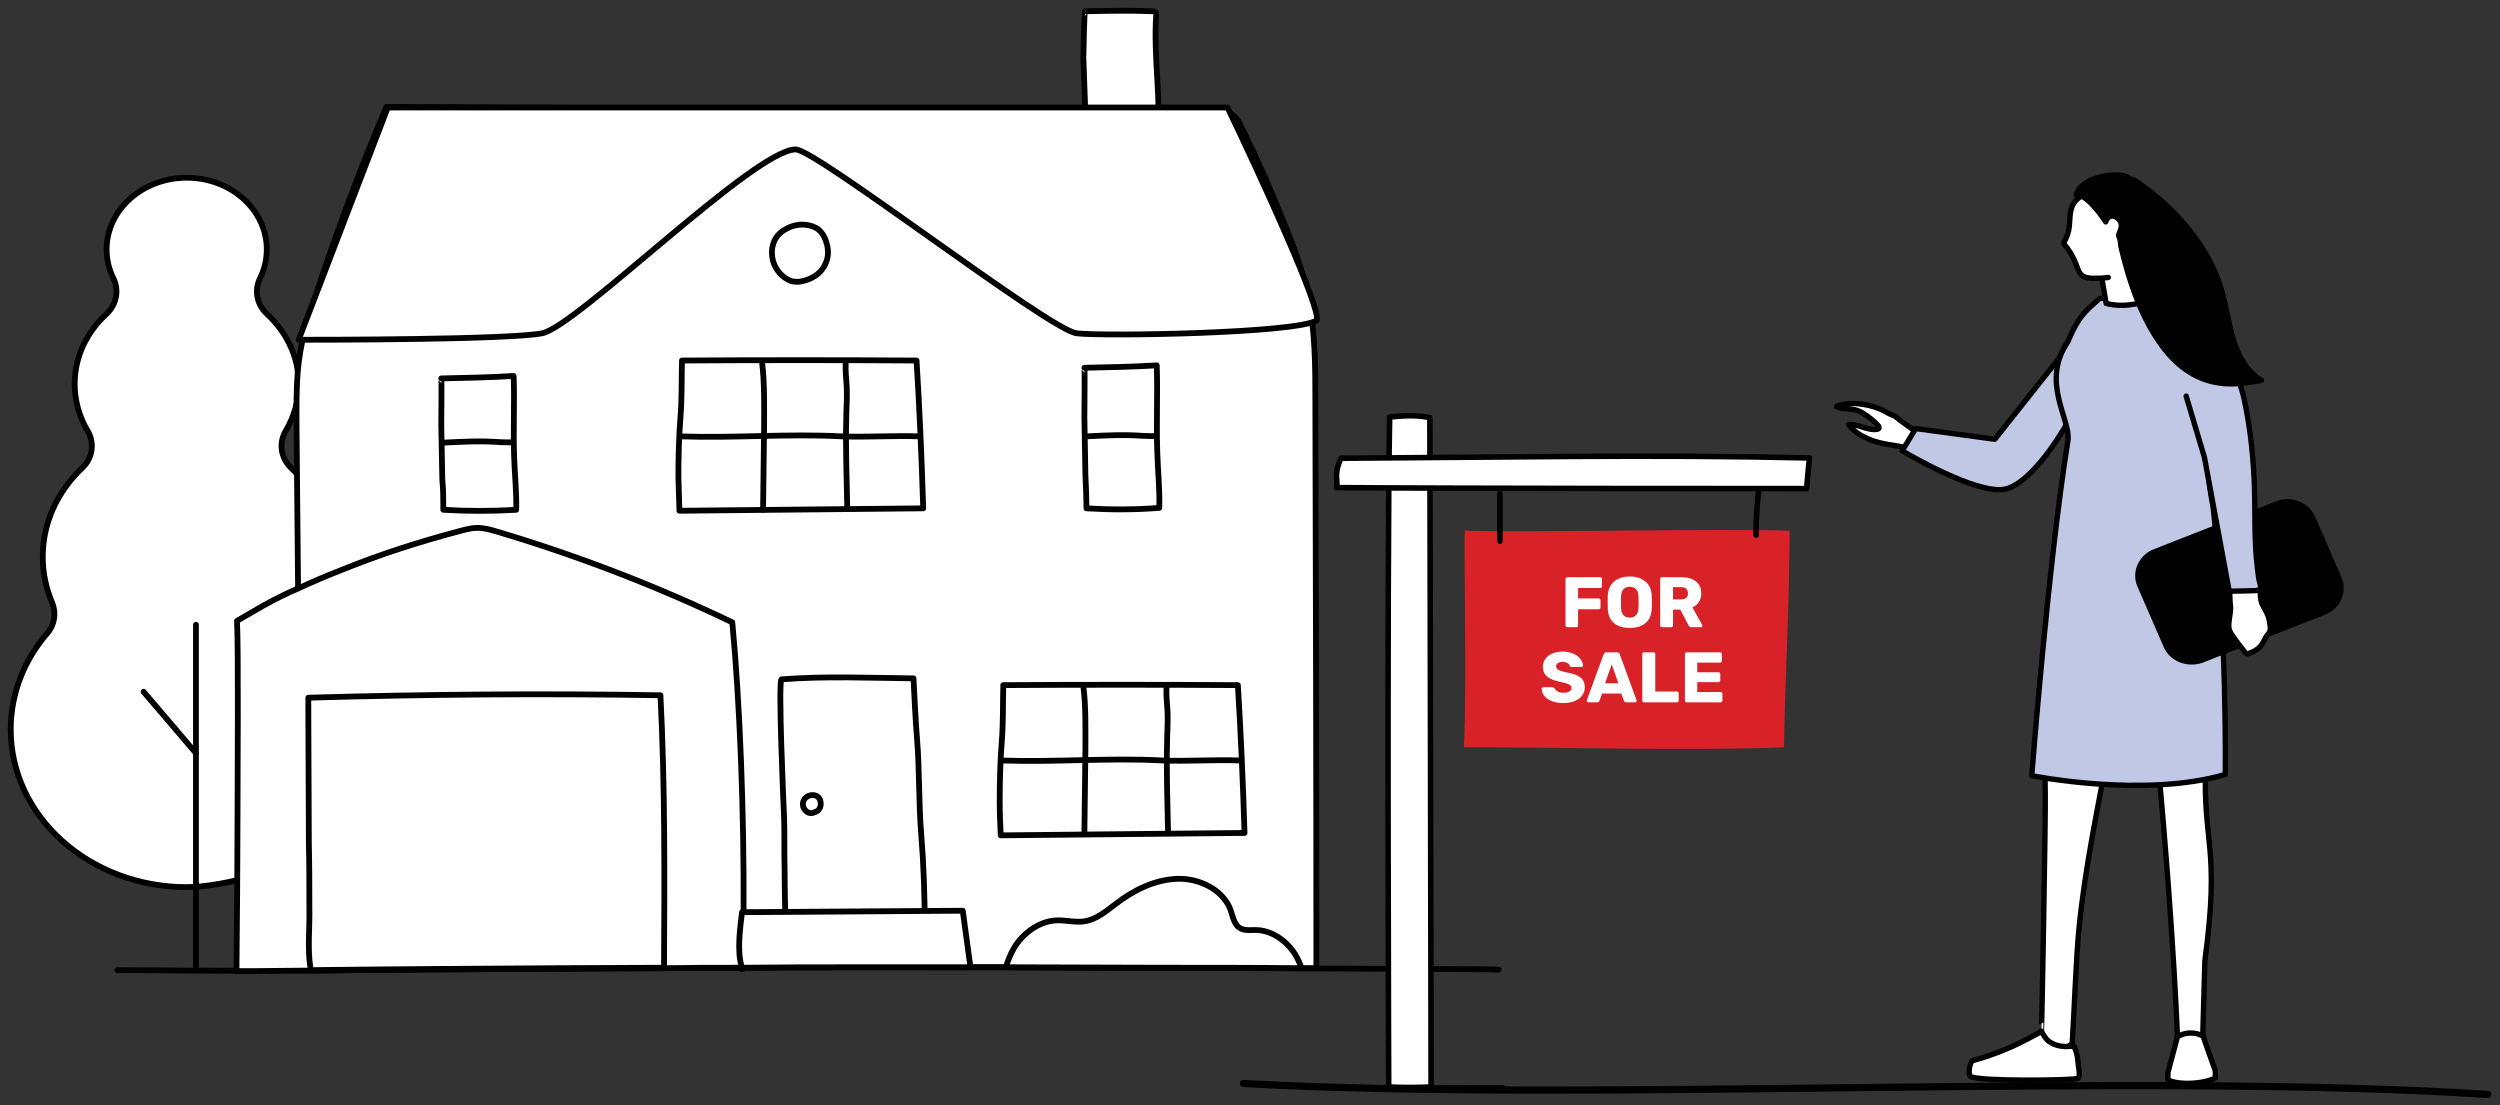 <svg width="233" height="103" viewBox="0 0 233 103" fill="none" xmlns="http://www.w3.org/2000/svg">
<rect x="0" y="0" width="233" height="103" fill="#333333" stroke="none"/>
<g style="mix-blend-mode:multiply">
<path d="M30.792 49.18C30.226 47.333 28.52 44.917 27.129 43.608C26.171 42.698 25.959 41.293 26.622 40.175C27.396 38.865 27.838 37.374 27.838 35.787C27.838 33.255 26.714 30.957 24.89 29.275C23.941 28.399 23.674 27.064 24.236 25.928C24.641 25.104 24.863 24.203 24.863 23.249C24.863 19.555 21.527 16.564 17.4 16.564C13.281 16.564 9.937 19.555 9.937 23.249C9.937 24.203 10.158 25.104 10.563 25.928C11.125 27.064 10.858 28.399 9.909 29.275C8.085 30.957 6.961 33.255 6.961 35.787C6.961 37.374 7.403 38.865 8.177 40.175C8.841 41.293 8.629 42.706 7.67 43.608C5.386 45.767 3.985 48.681 3.985 51.889C3.985 53.389 4.289 54.828 4.851 56.146C5.257 57.109 5.109 58.21 4.409 59.017C2.271 61.496 1 64.609 1 67.982C1 76.098 8.343 82.68 17.4 82.68C20.698 82.68 28.028 81.012 31.447 77.315C34.474 74.041 36.475 65.56 31.033 59.526C30.33 58.746 29.503 58.008 28.537 57.326C29.762 55.161 30.566 53.214 30.849 51.608C31.012 50.675 31 49.858 30.792 49.18Z" fill="white" stroke="black" stroke-width="0.54" stroke-miterlimit="10" stroke-linecap="round" stroke-linejoin="round"/>
<path d="M18.263 58.227V90.05" stroke="black" stroke-width="0.54" stroke-miterlimit="10" stroke-linecap="round" stroke-linejoin="round"/>
<path d="M13.38 64.471L18.263 70.195" stroke="black" stroke-width="0.54" stroke-miterlimit="10" stroke-linecap="round" stroke-linejoin="round"/>
<path d="M122.687 90.236C122.208 90.236 121.778 90.236 121.299 90.236C116.898 90.191 112.498 90.191 108.049 90.191C103.265 90.191 98.529 90.146 93.746 90.146C92.646 90.146 91.498 90.146 90.397 90.146C86.905 90.146 83.461 90.146 79.969 90.146C76.382 90.146 72.794 90.146 69.158 90.191C69.158 90.236 69.158 90.281 69.158 90.326C69.158 90.281 69.11 90.236 69.11 90.191C66.671 90.191 64.279 90.191 61.839 90.236C58.491 90.236 55.094 90.281 51.746 90.281C44.14 90.326 36.534 90.371 28.928 90.461C28.689 90.461 28.498 90.461 28.259 90.461C28.211 87.31 28.163 84.159 28.115 81.007C27.971 72.273 27.876 63.584 27.78 54.851C27.732 49.808 27.684 44.721 27.637 39.679C27.637 37.428 27.589 35.132 27.971 32.881C28.259 31.08 28.833 29.324 29.407 27.569C31.368 21.626 33.568 15.728 36.008 9.966C61.744 10.101 87.479 10.236 113.167 10.371C113.741 10.371 114.363 10.371 114.842 10.686C115.272 10.956 115.511 11.406 115.703 11.857C117.138 14.738 118.429 17.664 119.625 20.636C120.534 22.887 121.395 25.137 121.873 27.479C122.591 30.765 122.591 34.142 122.591 37.473C122.639 55.031 122.687 72.633 122.687 90.236Z" fill="white" stroke="black" stroke-width="0.54" stroke-miterlimit="10" stroke-linecap="round" stroke-linejoin="round"/>
<path d="M63.322 47.602C70.88 47.512 78.486 47.467 86.044 47.377C85.901 42.785 85.709 38.193 85.422 33.601C78.151 33.556 70.832 33.556 63.561 33.601C63.514 35.357 63.561 37.158 63.418 38.913C63.274 40.759 63.227 42.605 63.227 44.451C63.274 45.531 63.274 46.567 63.322 47.602Z" fill="white" stroke="black" stroke-width="0.54" stroke-miterlimit="10" stroke-linecap="round" stroke-linejoin="round"/>
<path d="M71.023 33.736C71.263 35.717 71.215 37.698 71.215 39.724C71.167 42.335 71.167 44.901 71.119 47.512C71.119 47.422 71.119 47.377 71.119 47.287" fill="white"/>
<path d="M71.023 33.736C71.263 35.717 71.215 37.698 71.215 39.724C71.167 42.335 71.167 44.901 71.119 47.512C71.119 47.422 71.119 47.377 71.119 47.287" stroke="black" stroke-width="0.54" stroke-miterlimit="10" stroke-linecap="round" stroke-linejoin="round"/>
<path d="M78.821 33.736C78.773 34.502 78.868 35.312 78.916 36.077C78.964 37.113 78.868 38.148 78.868 39.184C78.821 40.444 78.868 41.705 78.868 42.965C78.916 44.451 78.916 45.937 78.964 47.422" fill="white"/>
<path d="M78.821 33.736C78.773 34.502 78.868 35.312 78.916 36.077C78.964 37.113 78.868 38.148 78.868 39.184C78.821 40.444 78.868 41.705 78.868 42.965C78.916 44.451 78.916 45.937 78.964 47.422" stroke="black" stroke-width="0.54" stroke-miterlimit="10" stroke-linecap="round" stroke-linejoin="round"/>
<path d="M85.662 40.67C83.27 40.58 80.83 40.76 78.438 40.67C73.463 40.4 68.441 40.85 63.418 40.67" fill="white"/>
<path d="M85.662 40.67C83.27 40.58 80.83 40.76 78.438 40.67C73.463 40.4 68.441 40.85 63.418 40.67" stroke="black" stroke-width="0.54" stroke-miterlimit="10" stroke-linecap="round" stroke-linejoin="round"/>
<path d="M93.267 77.855C100.826 77.765 108.432 77.72 115.99 77.63C115.846 73.038 115.655 68.446 115.368 63.854C108.097 63.809 100.778 63.809 93.507 63.854C93.459 65.61 93.507 67.411 93.363 69.166C93.22 71.012 93.172 72.858 93.172 74.704C93.172 75.739 93.22 76.82 93.267 77.855Z" fill="white" stroke="black" stroke-width="0.54" stroke-miterlimit="10" stroke-linecap="round" stroke-linejoin="round"/>
<path d="M100.969 63.945C101.208 65.926 101.16 67.907 101.16 69.933C101.112 72.544 101.112 75.11 101.064 77.721C101.064 77.631 101.064 77.586 101.064 77.496" fill="white"/>
<path d="M100.969 63.945C101.208 65.926 101.16 67.907 101.16 69.933C101.112 72.544 101.112 75.11 101.064 77.721C101.064 77.631 101.064 77.586 101.064 77.496" stroke="black" stroke-width="0.54" stroke-miterlimit="10" stroke-linecap="round" stroke-linejoin="round"/>
<path d="M108.719 63.99C108.671 64.756 108.767 65.566 108.815 66.331C108.863 67.367 108.767 68.402 108.767 69.438C108.719 70.698 108.767 71.959 108.767 73.219C108.815 74.705 108.815 76.191 108.863 77.676" fill="white"/>
<path d="M108.719 63.99C108.671 64.756 108.767 65.566 108.815 66.331C108.863 67.367 108.767 68.402 108.767 69.438C108.719 70.698 108.767 71.959 108.767 73.219C108.815 74.705 108.815 76.191 108.863 77.676" stroke="black" stroke-width="0.54" stroke-miterlimit="10" stroke-linecap="round" stroke-linejoin="round"/>
<path d="M115.559 70.877C113.167 70.787 110.728 70.967 108.336 70.877C103.361 70.607 98.338 71.057 93.315 70.877" fill="white"/>
<path d="M115.559 70.877C113.167 70.787 110.728 70.967 108.336 70.877C103.361 70.607 98.338 71.057 93.315 70.877" stroke="black" stroke-width="0.54" stroke-miterlimit="10" stroke-linecap="round" stroke-linejoin="round"/>
<path d="M101.256 47.378C103.504 47.513 105.8 47.513 108.048 47.333C108.096 45.577 107.905 43.821 107.857 42.11C107.761 39.409 107.905 36.753 107.809 34.052C105.561 34.187 103.313 34.232 101.064 34.277C101.112 34.277 101.064 38.554 101.064 38.869C101.112 40.67 101.112 42.471 101.16 44.271C101.208 45.352 101.256 46.342 101.256 47.378Z" fill="white" stroke="black" stroke-width="0.54" stroke-miterlimit="10" stroke-linecap="round" stroke-linejoin="round"/>
<path d="M107.762 40.624C107.379 40.669 106.948 40.624 106.566 40.624C104.796 40.489 103.026 40.578 101.256 40.669" fill="white"/>
<path d="M107.762 40.624C107.379 40.669 106.948 40.624 106.566 40.624C104.796 40.489 103.026 40.578 101.256 40.669" stroke="black" stroke-width="0.54" stroke-miterlimit="10" stroke-linecap="round" stroke-linejoin="round"/>
<path d="M41.317 47.513C43.566 47.648 45.862 47.648 48.11 47.513C48.158 45.892 47.967 44.226 47.919 42.605C47.823 40.084 47.967 37.563 47.871 35.042C45.623 35.177 43.374 35.222 41.126 35.267C41.174 35.267 41.126 39.274 41.126 39.589C41.174 41.3 41.174 42.965 41.222 44.676C41.317 45.622 41.317 46.567 41.317 47.513Z" fill="white" stroke="black" stroke-width="0.54" stroke-miterlimit="10" stroke-linecap="round" stroke-linejoin="round"/>
<path d="M47.823 41.209C47.44 41.255 47.01 41.209 46.627 41.209C44.857 41.074 43.087 41.164 41.317 41.255" fill="white"/>
<path d="M47.823 41.209C47.44 41.255 47.01 41.209 46.627 41.209C44.857 41.074 43.087 41.164 41.317 41.255" stroke="black" stroke-width="0.54" stroke-miterlimit="10" stroke-linecap="round" stroke-linejoin="round"/>
<path d="M72.077 24.417C72.268 25.003 72.651 25.543 73.177 25.903C73.368 26.038 73.56 26.128 73.799 26.218C74.038 26.264 74.277 26.264 74.469 26.264C75.091 26.174 75.665 25.948 76.143 25.588C76.621 25.228 76.956 24.688 77.1 24.102C77.243 23.517 77.147 22.931 76.956 22.391C76.813 22.031 76.621 21.671 76.286 21.401C75.952 21.13 75.521 20.995 75.043 20.95C74.708 20.905 74.325 20.95 73.99 21.04C73.656 21.13 73.368 21.265 73.081 21.446C72.029 22.076 71.742 23.292 72.077 24.417Z" fill="white" stroke="black" stroke-width="0.54" stroke-miterlimit="10" stroke-linecap="round" stroke-linejoin="round"/>
<path d="M101.304 13.793C101.782 13.973 102.26 13.928 102.787 13.928C103.6 13.883 104.413 13.838 105.226 13.793C106.039 13.748 106.9 13.703 107.714 13.658C107.761 13.658 107.809 13.658 107.809 13.613C107.809 13.568 107.857 13.568 107.857 13.523C108.288 9.471 107.474 5.419 107.761 1.367C107.761 1.277 107.761 1.187 107.714 1.142C107.666 1.097 107.57 1.052 107.474 1.052C105.37 0.962 103.265 1.007 101.112 1.052C101.064 1.052 100.969 4.879 100.969 5.374C101.017 7.13 101.112 8.93 101.16 10.686C101.208 11.767 101.256 12.802 101.304 13.793Z" fill="white" stroke="black" stroke-width="0.54" stroke-miterlimit="10" stroke-linecap="round" stroke-linejoin="round"/>
<path d="M73.224 86.544C77.529 86.814 81.882 86.859 86.188 86.589C86.188 83.618 86.092 80.647 85.853 77.675C85.614 74.749 85.709 71.823 85.47 68.896C85.326 67.186 85.231 64.935 85.135 63.224C80.973 63.179 77.003 62.999 72.841 63.314C72.506 63.359 73.033 75.244 73.081 76.28C73.128 77.9 73.081 79.566 73.128 81.187C73.128 82.988 73.176 84.743 73.224 86.544Z" fill="white" stroke="black" stroke-width="0.54" stroke-miterlimit="10" stroke-linecap="round" stroke-linejoin="round"/>
<path d="M74.851 75.155C74.947 75.47 75.234 75.785 75.568 75.785C75.76 75.785 75.951 75.695 76.142 75.605C76.238 75.56 76.286 75.515 76.334 75.425C76.477 75.245 76.525 74.975 76.477 74.75C76.334 73.669 74.612 74.029 74.851 75.155Z" fill="white" stroke="black" stroke-width="0.54" stroke-miterlimit="10" stroke-linecap="round" stroke-linejoin="round"/>
<path d="M69.206 90.19C69.206 90.235 69.206 90.28 69.206 90.325C69.206 90.28 69.158 90.235 69.158 90.19H69.206Z" fill="white" stroke="black" stroke-width="0.54" stroke-miterlimit="10" stroke-linecap="round" stroke-linejoin="round"/>
<path d="M10.942 90.417C15.104 90.417 19.696 90.507 23.715 90.462C33.09 90.372 42.418 90.282 51.794 90.237C61.218 90.192 70.594 90.147 80.017 90.147C89.393 90.147 98.721 90.147 108.097 90.192C117.473 90.237 126.849 90.282 136.225 90.327C137.373 90.327 138.521 90.327 139.669 90.372" fill="white"/>
<path d="M10.942 90.417C15.104 90.417 19.696 90.507 23.715 90.462C33.09 90.372 42.418 90.282 51.794 90.237C61.218 90.192 70.594 90.147 80.017 90.147C89.393 90.147 98.721 90.147 108.097 90.192C117.473 90.237 126.849 90.282 136.225 90.327C137.373 90.327 138.521 90.327 139.669 90.372" stroke="black" stroke-width="0.54" stroke-miterlimit="10" stroke-linecap="round" stroke-linejoin="round"/>
<path d="M69.302 84.969C69.302 86.77 69.254 88.481 69.206 90.191C69.206 90.236 69.206 90.281 69.206 90.326C69.206 90.281 69.158 90.236 69.158 90.191C66.719 90.191 64.327 90.191 61.887 90.236C58.539 90.236 55.142 90.281 51.794 90.281C44.188 90.326 36.582 90.371 28.976 90.461C28.737 90.461 28.546 90.461 28.306 90.461C26.776 90.461 25.293 90.506 23.762 90.506C23.188 90.506 22.614 90.506 22.04 90.506C22.088 85.779 22.136 79.792 22.136 76.415C22.136 72.543 22.231 60.478 22.088 57.867C24.193 56.651 24.958 56.156 26.489 55.436C26.919 55.211 27.35 55.031 27.78 54.851C29.12 54.22 30.507 53.635 31.894 53.095C35.434 51.654 39.117 50.484 42.849 49.493C43.518 49.313 44.188 49.133 44.906 49.223C45.384 49.268 45.815 49.403 46.293 49.538C53.851 51.789 61.218 54.626 68.249 58.002C68.967 65.61 69.35 75.875 69.302 84.969Z" fill="white" stroke="black" stroke-width="0.54" stroke-miterlimit="10" stroke-linecap="round" stroke-linejoin="round"/>
<path d="M61.888 90.191C58.539 90.191 55.143 90.236 51.794 90.236C44.188 90.281 36.582 90.326 28.977 90.416C28.977 90.326 28.929 90.236 28.929 90.191C28.642 88.39 28.881 86.409 28.833 84.564C28.833 82.583 28.833 80.557 28.785 78.576C28.785 74.569 28.737 70.562 28.737 66.556C28.737 66.06 28.737 65.565 28.737 65.025C39.692 64.71 50.598 64.62 61.553 64.8C61.983 73.263 61.935 81.727 61.888 90.191Z" fill="white" stroke="black" stroke-width="0.54" stroke-miterlimit="10" stroke-linecap="round" stroke-linejoin="round"/>
<path d="M90.446 90.147C86.954 90.147 83.51 90.147 80.017 90.147C76.43 90.147 72.842 90.147 69.207 90.192C69.207 90.237 69.207 90.282 69.207 90.327C69.207 90.282 69.159 90.237 69.159 90.192C68.633 88.706 69.015 86.275 69.159 85.014C69.207 85.014 69.254 85.014 69.302 85.014C76.095 84.969 82.888 84.924 89.728 84.879C89.967 86.59 90.207 88.391 90.446 90.147Z" fill="white" stroke="black" stroke-width="0.54" stroke-miterlimit="10" stroke-linecap="round" stroke-linejoin="round"/>
<path d="M121.3 90.236C116.899 90.191 112.498 90.191 108.049 90.191C103.265 90.191 98.53 90.146 93.746 90.146C93.937 89.516 94.177 88.93 94.511 88.345C95.325 86.995 96.808 85.869 98.434 85.779C99.295 85.734 100.204 86.004 101.065 85.869C102.213 85.689 103.074 84.924 103.983 84.248C105.609 82.988 107.571 81.997 109.675 81.907C111.78 81.817 114.029 82.943 114.698 84.834C114.937 85.509 115.033 86.319 115.751 86.589C116.133 86.725 116.516 86.68 116.899 86.68C118.477 86.635 119.912 87.67 120.726 88.975C120.965 89.381 121.156 89.786 121.3 90.236Z" fill="white" stroke="black" stroke-width="0.54" stroke-miterlimit="10" stroke-linecap="round" stroke-linejoin="round"/>
<path d="M36.141 10.02L27.835 31.666C30.071 31.666 47.322 31.666 50.517 31.065C53.711 30.464 70.323 13.928 74.156 13.928C76.073 13.928 97.796 30.765 100.352 31.065C102.908 31.366 120.797 31.065 122.714 29.863C123.225 28.901 117.39 16.233 114.408 10.02H36.141Z" fill="white" stroke="black" stroke-width="0.54" stroke-miterlimit="10" stroke-linecap="round" stroke-linejoin="round"/>
</g>
<path d="M166.785 49.474C161.209 49.223 140.91 49.675 136.525 49.449C136.408 50.931 136.728 63.895 136.438 69.649C145.963 69.624 156.766 70 166.262 69.649C166.378 63.116 166.785 56.082 166.785 49.474Z" fill="#D92228"/>
<path d="M163.919 45.682C163.767 46.703 163.641 48.866 163.666 49.888" stroke="black" stroke-width="0.518" stroke-miterlimit="10" stroke-linecap="round" stroke-linejoin="round"/>
<path d="M139.79 45.99C139.79 47.25 139.79 49.175 139.79 50.434" stroke="black" stroke-width="0.518" stroke-miterlimit="10" stroke-linecap="round" stroke-linejoin="round"/>
<path d="M129.43 101.306C129.43 103.442 129.242 53.728 129.516 38.865C130.783 38.743 131.993 38.652 133.261 38.927C133.304 54.033 133.347 86.199 133.376 101.306C131.936 101.367 130.74 101.367 129.43 101.306Z" fill="white" stroke="black" stroke-width="0.518" stroke-miterlimit="10" stroke-linecap="round" stroke-linejoin="round"/>
<path d="M140.034 101.372C134.883 101.42 130.667 101.42 126.173 101.372Z" fill="white"/>
<path d="M140.034 101.372C134.883 101.42 130.667 101.42 126.173 101.372" stroke="black" stroke-width="0.518" stroke-miterlimit="10" stroke-linecap="round" stroke-linejoin="round"/>
<path d="M231.857 102C198.491 99.862 148.535 102.777 115.887 100.98" stroke="black" stroke-width="0.671" stroke-miterlimit="10" stroke-linecap="round" stroke-linejoin="round"/>
<path d="M168.374 45.538C165.795 45.538 136.567 45.538 124.558 45.443C124.608 45.184 124.608 44.953 124.583 44.695C124.507 44.029 124.659 43.362 124.987 42.709C139.576 42.628 154.064 42.342 168.652 42.682C168.526 43.607 168.475 44.613 168.374 45.538Z" fill="white" stroke="black" stroke-width="0.518" stroke-miterlimit="10" stroke-linecap="round" stroke-linejoin="round"/>
<path d="M146.073 58.456C146.028 58.456 145.988 58.441 145.953 58.41C145.922 58.374 145.906 58.334 145.906 58.29V53.962C145.906 53.913 145.922 53.874 145.953 53.843C145.988 53.811 146.028 53.796 146.073 53.796H149.135C149.184 53.796 149.224 53.811 149.255 53.843C149.286 53.874 149.302 53.913 149.302 53.962V54.635C149.302 54.679 149.286 54.719 149.255 54.755C149.224 54.786 149.184 54.801 149.135 54.801H147.078V55.78H149.002C149.051 55.78 149.091 55.798 149.122 55.833C149.153 55.864 149.168 55.904 149.168 55.953V56.619C149.168 56.663 149.153 56.703 149.122 56.739C149.091 56.77 149.051 56.785 149.002 56.785H147.078V58.29C147.078 58.338 147.062 58.378 147.031 58.41C147 58.441 146.96 58.456 146.912 58.456H146.073ZM151.893 58.523C151.267 58.523 150.775 58.37 150.415 58.063C150.056 57.757 149.865 57.307 149.843 56.712C149.838 56.583 149.836 56.392 149.836 56.139C149.836 55.882 149.838 55.689 149.843 55.56C149.865 54.974 150.058 54.524 150.422 54.209C150.79 53.889 151.281 53.729 151.893 53.729C152.506 53.729 152.996 53.889 153.364 54.209C153.733 54.524 153.926 54.974 153.944 55.56C153.952 55.818 153.957 56.011 153.957 56.139C153.957 56.264 153.952 56.454 153.944 56.712C153.921 57.307 153.731 57.757 153.371 58.063C153.012 58.37 152.519 58.523 151.893 58.523ZM151.893 57.564C152.137 57.564 152.33 57.491 152.472 57.344C152.619 57.198 152.696 56.974 152.705 56.672C152.714 56.414 152.719 56.233 152.719 56.126C152.719 56.011 152.714 55.829 152.705 55.58C152.696 55.278 152.619 55.054 152.472 54.908C152.326 54.761 152.133 54.688 151.893 54.688C151.653 54.688 151.46 54.761 151.314 54.908C151.172 55.054 151.094 55.278 151.081 55.58C151.076 55.704 151.074 55.886 151.074 56.126C151.074 56.361 151.076 56.543 151.081 56.672C151.094 56.974 151.172 57.198 151.314 57.344C151.456 57.491 151.649 57.564 151.893 57.564ZM154.895 58.456C154.851 58.456 154.811 58.441 154.775 58.41C154.744 58.374 154.729 58.334 154.729 58.29V53.962C154.729 53.913 154.744 53.874 154.775 53.843C154.811 53.811 154.851 53.796 154.895 53.796H156.706C157.287 53.796 157.74 53.929 158.064 54.195C158.392 54.457 158.557 54.83 158.557 55.314C158.557 55.624 158.483 55.889 158.337 56.106C158.19 56.324 157.988 56.49 157.731 56.605L158.643 58.243C158.656 58.27 158.663 58.294 158.663 58.316C158.663 58.352 158.648 58.385 158.616 58.416C158.59 58.443 158.559 58.456 158.523 58.456H157.638C157.509 58.456 157.418 58.396 157.365 58.276L156.606 56.812H155.927V58.29C155.927 58.338 155.909 58.378 155.874 58.41C155.843 58.441 155.803 58.456 155.754 58.456H154.895ZM156.693 55.866C156.897 55.866 157.052 55.818 157.159 55.72C157.265 55.618 157.318 55.478 157.318 55.3C157.318 55.123 157.265 54.983 157.159 54.881C157.056 54.775 156.901 54.721 156.693 54.721H155.927V55.866H156.693ZM145.69 65.523C145.269 65.523 144.907 65.46 144.605 65.336C144.303 65.212 144.075 65.05 143.919 64.85C143.768 64.646 143.689 64.424 143.68 64.184C143.68 64.149 143.693 64.118 143.72 64.091C143.751 64.06 143.786 64.045 143.826 64.045H144.665C144.718 64.045 144.76 64.056 144.791 64.078C144.827 64.096 144.862 64.125 144.898 64.165C144.956 64.28 145.049 64.375 145.178 64.451C145.306 64.526 145.477 64.564 145.69 64.564C145.943 64.564 146.136 64.524 146.269 64.444C146.403 64.364 146.469 64.255 146.469 64.118C146.469 64.02 146.434 63.94 146.363 63.878C146.296 63.816 146.19 63.761 146.043 63.712C145.897 63.663 145.679 63.608 145.391 63.545C144.858 63.434 144.459 63.272 144.192 63.059C143.93 62.842 143.8 62.533 143.8 62.134C143.8 61.863 143.875 61.621 144.026 61.408C144.177 61.195 144.392 61.029 144.672 60.909C144.951 60.789 145.277 60.729 145.65 60.729C146.036 60.729 146.371 60.796 146.656 60.929C146.94 61.062 147.155 61.231 147.301 61.435C147.452 61.635 147.532 61.832 147.541 62.028C147.541 62.068 147.528 62.101 147.501 62.127C147.474 62.154 147.441 62.167 147.401 62.167H146.522C146.469 62.167 146.425 62.158 146.389 62.141C146.358 62.123 146.329 62.094 146.303 62.054C146.276 61.952 146.203 61.865 146.083 61.794C145.968 61.724 145.823 61.688 145.65 61.688C145.451 61.688 145.297 61.724 145.191 61.794C145.084 61.865 145.031 61.97 145.031 62.107C145.031 62.201 145.06 62.278 145.118 62.34C145.18 62.403 145.277 62.46 145.411 62.514C145.548 62.562 145.743 62.613 145.996 62.667C146.409 62.742 146.738 62.837 146.982 62.953C147.23 63.064 147.412 63.21 147.528 63.392C147.643 63.57 147.701 63.794 147.701 64.065C147.701 64.362 147.614 64.622 147.441 64.844C147.272 65.061 147.035 65.23 146.729 65.35C146.427 65.465 146.081 65.523 145.69 65.523ZM148.029 65.456C147.994 65.456 147.96 65.443 147.929 65.416C147.903 65.385 147.889 65.352 147.889 65.316C147.889 65.29 147.892 65.27 147.896 65.256L149.461 60.982C149.474 60.929 149.503 60.885 149.547 60.849C149.591 60.814 149.649 60.796 149.72 60.796H150.705C150.777 60.796 150.834 60.814 150.879 60.849C150.923 60.885 150.952 60.929 150.965 60.982L152.523 65.256L152.536 65.316C152.536 65.352 152.521 65.385 152.49 65.416C152.463 65.443 152.43 65.456 152.39 65.456H151.571C151.464 65.456 151.393 65.409 151.358 65.316L151.098 64.637H149.321L149.068 65.316C149.032 65.409 148.959 65.456 148.848 65.456H148.029ZM150.832 63.678L150.213 61.921L149.594 63.678H150.832ZM153.227 65.456C153.183 65.456 153.143 65.441 153.108 65.409C153.077 65.374 153.061 65.334 153.061 65.29V60.962C153.061 60.913 153.077 60.874 153.108 60.843C153.143 60.811 153.183 60.796 153.227 60.796H154.106C154.155 60.796 154.195 60.811 154.226 60.843C154.257 60.874 154.273 60.913 154.273 60.962V64.451H156.29C156.339 64.451 156.379 64.469 156.41 64.504C156.441 64.535 156.456 64.575 156.456 64.624V65.29C156.456 65.334 156.441 65.374 156.41 65.409C156.379 65.441 156.339 65.456 156.29 65.456H153.227ZM157.2 65.456C157.155 65.456 157.115 65.441 157.08 65.409C157.049 65.374 157.033 65.334 157.033 65.29V60.962C157.033 60.913 157.049 60.874 157.08 60.843C157.115 60.811 157.155 60.796 157.2 60.796H160.309C160.358 60.796 160.397 60.811 160.429 60.843C160.46 60.874 160.475 60.913 160.475 60.962V61.588C160.475 61.633 160.46 61.672 160.429 61.708C160.397 61.739 160.358 61.755 160.309 61.755H158.185V62.653H160.162C160.211 62.653 160.251 62.671 160.282 62.707C160.313 62.738 160.329 62.778 160.329 62.826V63.406C160.329 63.45 160.313 63.49 160.282 63.525C160.251 63.556 160.211 63.572 160.162 63.572H158.185V64.497H160.362C160.411 64.497 160.451 64.513 160.482 64.544C160.513 64.575 160.528 64.615 160.528 64.664V65.29C160.528 65.334 160.513 65.374 160.482 65.409C160.451 65.441 160.411 65.456 160.362 65.456H157.2Z" fill="white"/>
<path d="M180.201 41.094L178.701 40.326C178.701 40.326 176.999 39.136 176.756 38.906C176.634 38.791 176.472 38.714 176.35 38.676C176.148 38.599 175.986 38.522 175.783 38.407C175.134 38.023 174.364 37.793 173.594 37.678C172.824 37.563 172.054 37.601 171.284 37.793C171.243 37.793 171.162 37.832 171.162 37.908C171.77 38.177 172.5 38.062 173.108 38.254C173.432 38.369 173.716 38.561 173.999 38.753C174.364 39.021 174.729 39.29 175.013 39.636C175.094 39.712 175.175 39.866 175.094 39.943C175.053 39.981 174.972 40.019 174.932 40.019C174.04 40.135 173.189 39.52 172.297 39.559C172.743 40.211 173.472 40.633 174.202 40.941C174.932 41.248 175.742 41.401 176.553 41.516C176.756 41.555 176.999 41.593 177.202 41.631C177.283 41.67 177.364 41.67 177.445 41.746C177.485 41.785 177.485 41.785 177.526 41.823C177.85 42.13 179.39 42.169 179.593 42.399L180.201 41.094Z" fill="white" stroke="black" stroke-width="0.5" stroke-miterlimit="10" stroke-linecap="round" stroke-linejoin="round"/>
<path d="M195.442 28.929L185.917 40.94L178.54 39.942L177.283 42.015C177.283 42.015 184.214 46.159 186.89 45.584C189.524 44.969 192.483 39.751 192.483 39.751L195.442 28.929Z" fill="#C0C8E5" stroke="black" stroke-width="0.5" stroke-miterlimit="10" stroke-linecap="round" stroke-linejoin="round"/>
<path d="M190.618 74.02C190.618 72.984 190.578 71.91 190.578 70.874C190.578 69.838 190.578 68.763 190.537 67.727C190.537 67.113 190.213 65.731 190.821 65.309C191.145 65.079 191.713 65.156 192.118 65.156C192.726 65.156 193.334 65.156 193.901 65.156C194.874 65.156 195.888 65.156 196.86 65.386C197.022 65.424 197.185 65.501 197.266 65.616C197.347 65.731 197.306 65.885 197.266 66C197.063 66.998 196.901 67.996 196.698 68.955C195.604 74.865 194.307 80.813 193.739 86.761C193.496 89.217 193.293 94.781 193.131 97.237L190.942 99.079L190.253 96.355C190.294 96.393 190.659 76.054 190.618 74.02Z" fill="white" stroke="black" stroke-width="0.5" stroke-miterlimit="10" stroke-linecap="round" stroke-linejoin="round"/>
<path d="M205.576 71.028C205.251 78.703 206.954 78.742 205.495 89.525L205.292 96.663L202.981 97.737C202.981 97.737 202.657 87.414 201.117 71.028C200.671 66.116 205.94 62.279 205.576 71.028Z" fill="white" stroke="black" stroke-width="0.5" stroke-miterlimit="10" stroke-linecap="round" stroke-linejoin="round"/>
<path d="M200.347 28.008C202.252 28.124 205.697 29.62 206.265 31.501C206.67 34.072 204.643 38.907 206.265 47.273C207.562 59.054 207.4 72.178 207.4 72.178C199.779 74.404 189.362 72.293 189.362 72.293C189.362 72.293 190.862 52.76 192.726 41.094C193.051 39.137 190.132 35.645 192.726 31.846C193.74 29.39 194.388 29.006 195.685 27.817C195.847 27.74 198.725 27.893 200.347 28.008Z" fill="#C0C8E5" stroke="black" stroke-width="0.5" stroke-miterlimit="10" stroke-linecap="round" stroke-linejoin="round"/>
<path d="M195.685 24.708L196.293 28.278C198.319 28.815 200.306 27.971 200.306 27.971L198.928 23.672L195.685 24.708Z" fill="white" stroke="black" stroke-width="0.5" stroke-miterlimit="10" stroke-linecap="round" stroke-linejoin="round"/>
<path d="M205.332 96.584C204.967 96.354 204.602 96.277 204.116 96.277C203.67 96.277 203.265 96.431 202.94 96.623L202.049 99.962V100.614C202.049 100.614 202.049 100.614 202.049 100.653C202.535 100.883 203.305 100.998 204.197 100.96C205.129 100.921 205.98 100.73 206.467 100.461V99.808L205.332 96.584Z" fill="white" stroke="black" stroke-width="0.5" stroke-miterlimit="10" stroke-linecap="round" stroke-linejoin="round"/>
<path d="M205.251 61.509L216.601 57.058C217.898 56.559 218.547 55.1 217.979 53.873L215.547 48.27C215.02 47.042 213.48 46.428 212.183 46.965L200.833 51.416C199.536 51.915 198.887 53.374 199.455 54.602L201.887 60.204C202.414 61.432 203.914 62.008 205.251 61.509Z" fill="black" stroke="black" stroke-width="0.5" stroke-miterlimit="10" stroke-linecap="round" stroke-linejoin="round"/>
<path d="M207.805 54.565C207.805 54.565 207.805 56.024 207.886 56.484C207.926 56.906 207.805 57.367 207.764 57.789C207.724 58.019 207.724 58.249 207.724 58.48C207.764 58.748 207.886 58.978 208.048 59.209C208.413 59.746 208.818 60.283 209.223 60.782C209.264 60.859 209.345 60.936 209.467 60.936C209.507 60.936 209.548 60.936 209.588 60.897C210.075 60.744 210.521 60.475 210.804 60.053C211.007 59.784 211.088 59.477 211.291 59.209C211.372 59.132 211.453 59.017 211.493 58.94C211.615 58.748 211.615 58.518 211.574 58.326C211.534 57.904 211.453 57.482 211.25 57.098C211.129 56.83 210.966 56.599 210.845 56.331C210.642 55.908 210.683 55.486 210.642 55.026C210.602 54.757 210.561 54.45 210.521 54.182L207.805 54.565Z" fill="white" stroke="black" stroke-width="0.5" stroke-miterlimit="10" stroke-linecap="round" stroke-linejoin="round"/>
<path d="M204.44 28.623C206.831 31.041 208.655 34.878 209.142 37.142C209.669 39.56 209.952 42.016 210.074 44.472C210.074 44.779 210.115 45.086 210.115 45.393C210.196 47.926 210.074 50.459 210.398 52.991C210.439 53.298 210.479 53.644 210.52 53.951C210.56 54.181 210.723 54.603 210.682 54.795C210.56 55.14 209.993 55.025 209.669 55.063C209.02 55.063 208.372 55.102 207.764 55.102L205.453 42.63L203.751 36.912" fill="#C0C8E5"/>
<path d="M204.44 28.623C206.831 31.041 208.655 34.878 209.142 37.142C209.669 39.56 209.952 42.016 210.074 44.472C210.074 44.779 210.115 45.086 210.115 45.393C210.196 47.926 210.074 50.459 210.398 52.991C210.439 53.298 210.479 53.644 210.52 53.951C210.56 54.181 210.723 54.603 210.682 54.795C210.56 55.14 209.993 55.025 209.669 55.063C209.02 55.063 208.372 55.102 207.764 55.102L205.453 42.63L203.751 36.912" stroke="black" stroke-width="0.5" stroke-miterlimit="10" stroke-linecap="round" stroke-linejoin="round"/>
<path d="M193.132 97.472C193.173 97.472 193.213 97.472 193.254 97.51C193.335 97.548 193.375 97.625 193.375 97.702C193.618 98.239 193.659 98.776 193.7 99.314C193.74 99.506 193.902 100.35 193.659 100.504C193.335 100.696 184.174 100.811 183.647 100.312C183.363 100.043 183.647 98.892 183.85 98.853C185.836 98.316 187.782 97.51 189.565 96.512C189.768 96.397 190.092 96.282 190.214 96.09C190.254 96.09 190.254 96.09 190.254 96.128C190.457 96.435 190.619 96.781 190.903 97.011C191.186 97.241 191.551 97.395 191.916 97.472C192.281 97.548 192.686 97.548 193.051 97.51C193.092 97.472 193.092 97.472 193.132 97.472Z" fill="white" stroke="black" stroke-width="0.5" stroke-miterlimit="10" stroke-linecap="round" stroke-linejoin="round"/>
<path d="M199.049 24.171C199.049 24.171 201.603 18.031 196.212 17.8C195.158 17.762 193.901 18.031 193.293 18.913C192.807 19.642 192.969 20.602 192.807 21.446C192.726 21.868 192.523 22.29 192.32 22.674C192.847 23.288 193.253 23.979 193.536 24.746C193.658 25.092 193.779 25.475 194.104 25.706C194.387 25.898 194.752 25.936 195.077 25.936C195.685 25.936 195.928 25.936 196.495 25.859" fill="white"/>
<path d="M199.049 24.171C199.049 24.171 201.603 18.031 196.212 17.8C195.158 17.762 193.901 18.031 193.293 18.913C192.807 19.642 192.969 20.602 192.807 21.446C192.726 21.868 192.523 22.29 192.32 22.674C192.847 23.288 193.253 23.979 193.536 24.746C193.658 25.092 193.779 25.475 194.104 25.706C194.387 25.898 194.752 25.936 195.077 25.936C195.685 25.936 195.928 25.936 196.495 25.859" stroke="black" stroke-width="0.5" stroke-miterlimit="10" stroke-linecap="round" stroke-linejoin="round"/>
<path d="M198.806 16.763C198.928 16.802 199.009 16.84 199.13 16.917C200.995 18.183 202.697 19.756 204.076 21.483C205.454 23.21 206.548 25.167 207.116 27.278C207.521 28.736 207.724 30.271 208.169 31.73C208.615 33.188 209.426 34.646 210.764 35.452C209.669 35.644 208.575 35.836 207.44 35.759C207.318 35.759 207.197 35.759 207.075 35.721C204.562 35.49 202.616 33.879 201.279 31.921C199.9 29.964 199.009 27.7 198.32 25.436C198.076 24.63 197.874 23.824 197.671 22.98C197.631 22.711 197.631 22.251 197.468 22.021C197.347 21.829 198.036 21.1 197.509 20.486C197.104 20.025 196.496 19.948 196.252 20.677C196.252 20.677 194.672 18.145 193.496 18.145C193.901 16.802 195.969 16.303 197.225 16.303C197.59 16.303 197.955 16.38 198.279 16.495C198.522 16.686 198.644 16.725 198.806 16.763Z" fill="black" stroke="black" stroke-width="0.5" stroke-miterlimit="10" stroke-linecap="round" stroke-linejoin="round"/>
</svg>
